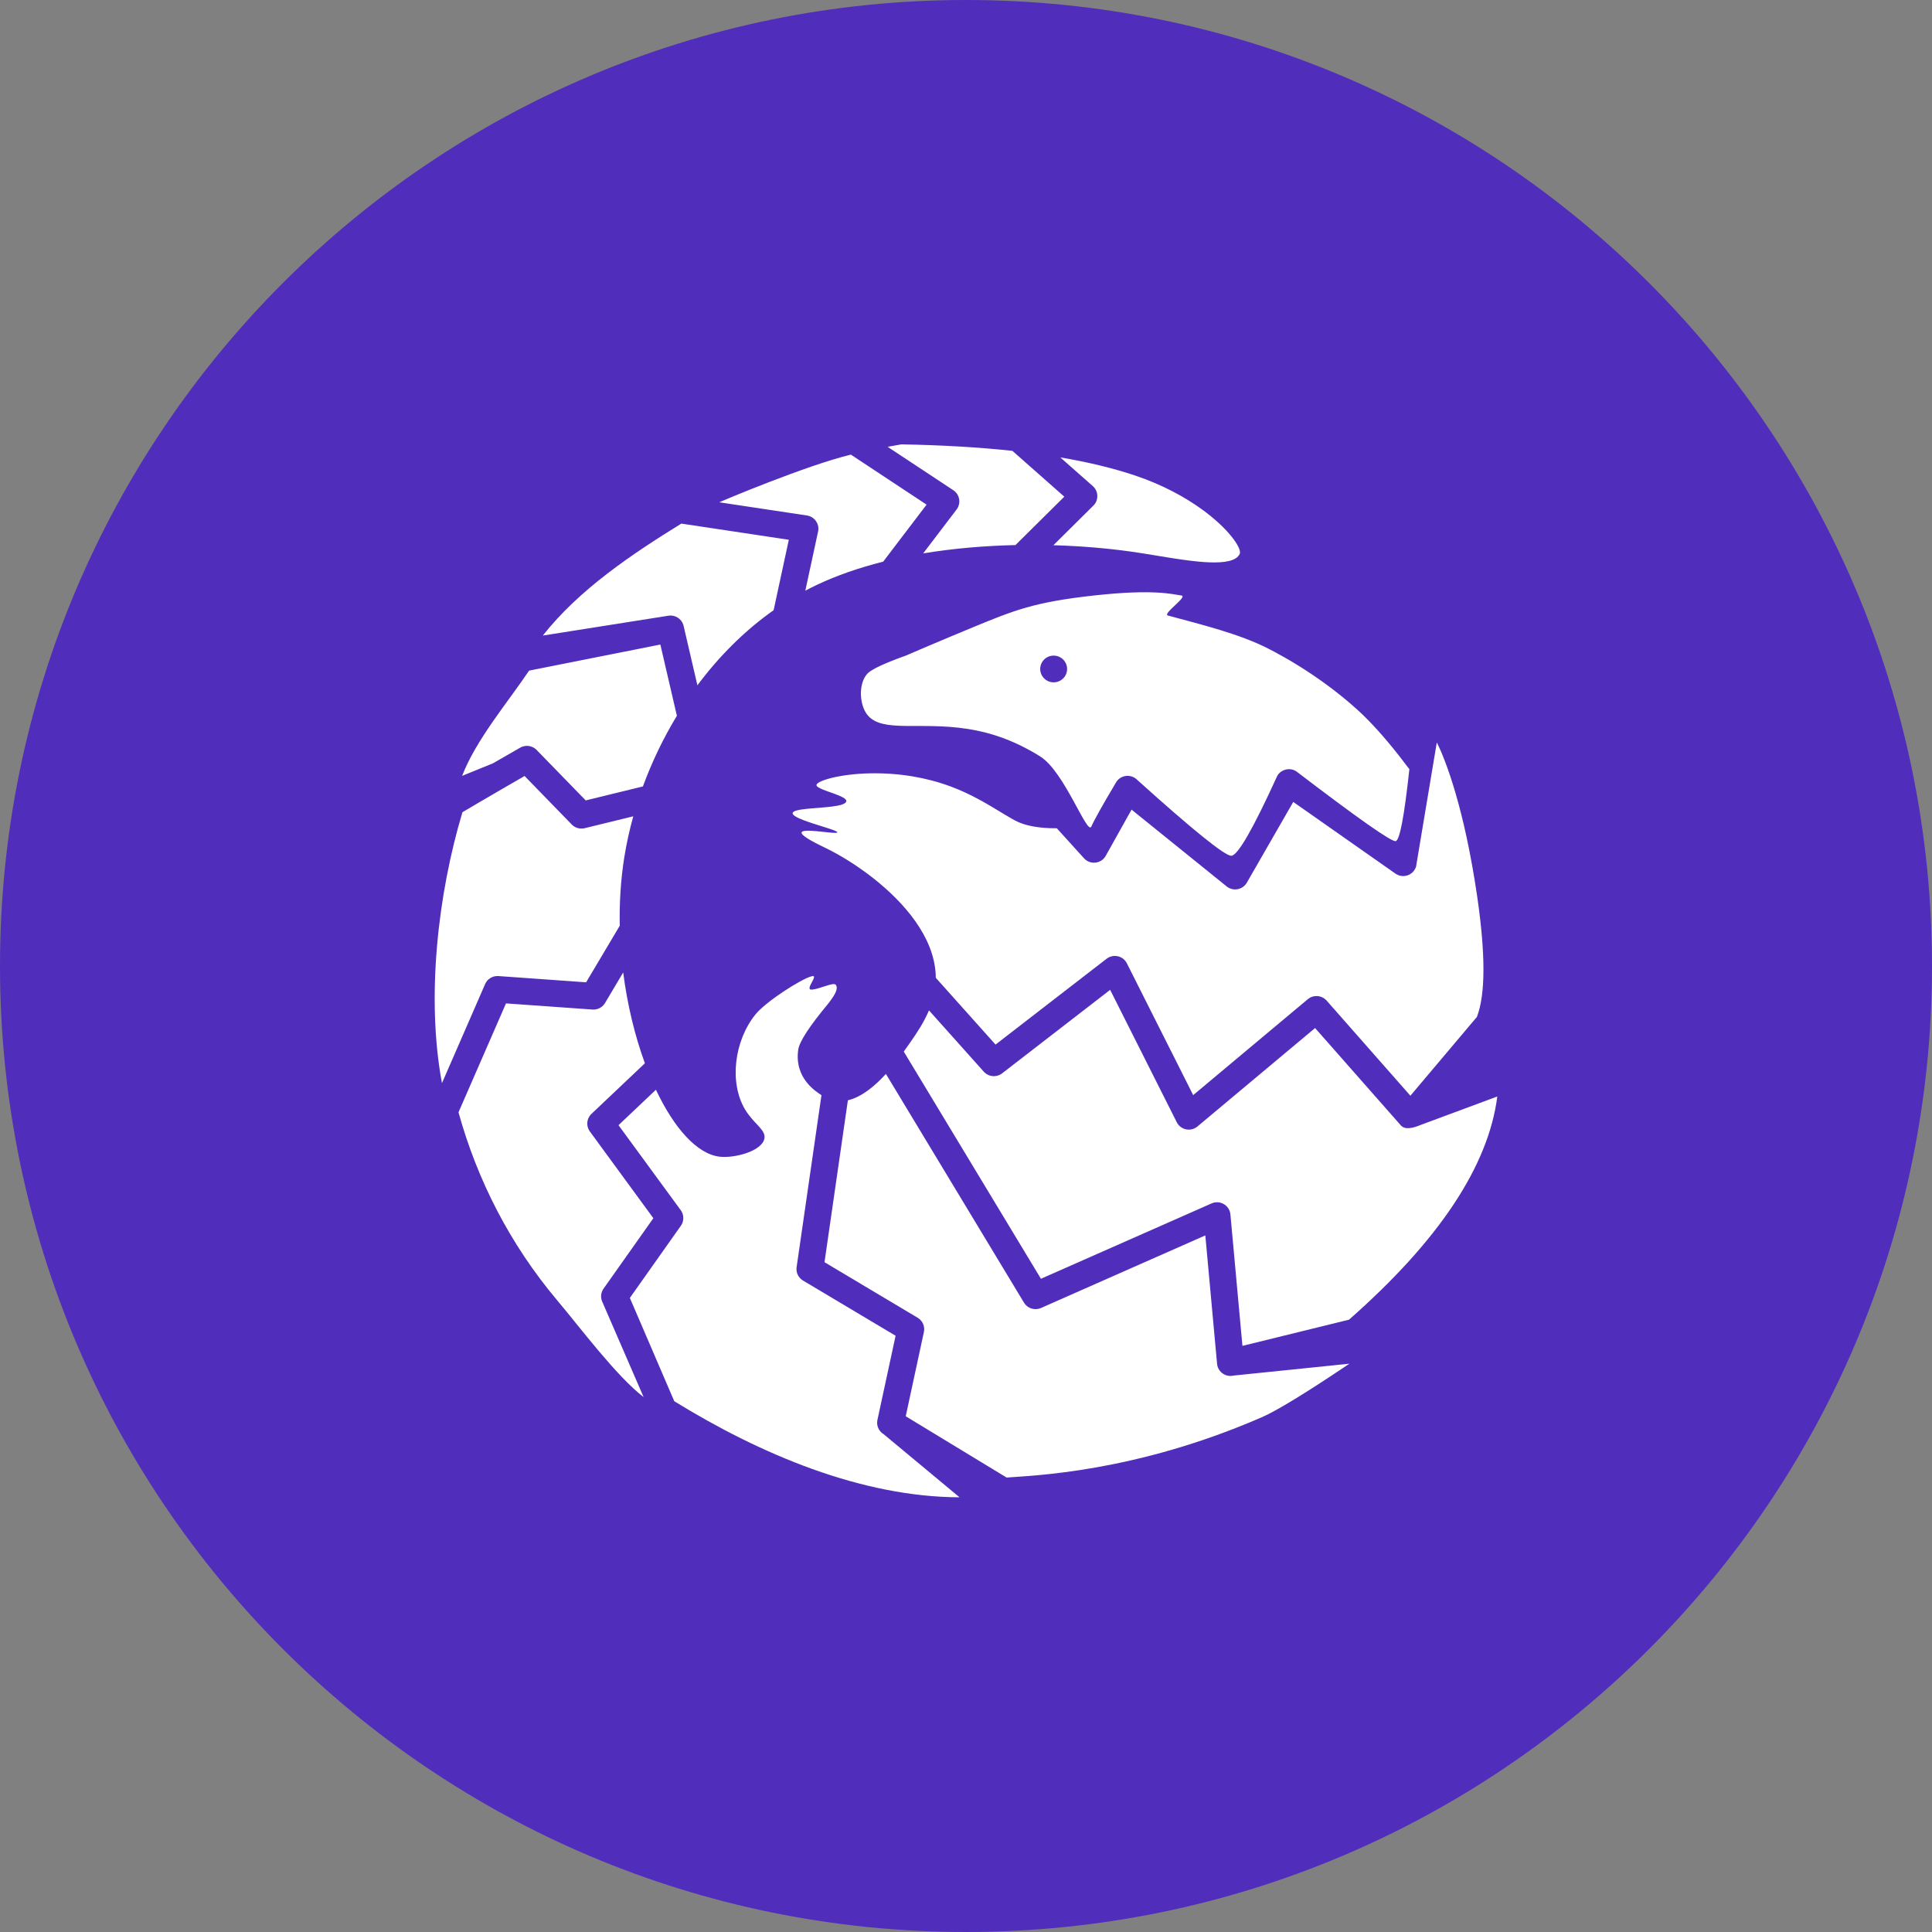 <svg width="256" height="256" viewBox="0 0 256 256" fill="none" xmlns="http://www.w3.org/2000/svg">
<rect x="0" y="0" width="256" height="256" fill="#808080" stroke="none"/>
<g clip-path="url(#clip0_2175_22408)">
<path d="M256 128C256 57.307 198.692 0 128 0C57.307 0 0 57.307 0 128C0 198.692 57.307 256 128 256C198.692 256 256 198.692 256 128Z" fill="#512DBC"/>
<path d="M110.756 130.504C110.473 130.081 108.62 131.066 107.55 131.129C106.539 131.189 108.62 129.072 107.55 129.359C106.079 129.754 101.453 132.739 100.094 134.428C97.276 137.931 96.616 143.455 98.712 146.987C98.995 147.463 99.306 147.868 99.613 148.225L99.874 148.52L100.483 149.176L100.696 149.414C101.135 149.922 101.402 150.369 101.278 150.911C100.906 152.543 97.342 153.495 95.355 153.267C92.381 152.924 89.334 149.518 86.913 144.397L81.955 149.092L90.203 160.358L90.287 160.484C90.625 161.038 90.63 161.732 90.302 162.291L90.22 162.418L83.459 171.982L89.345 185.669C100.772 192.708 114.152 198.357 127.145 198.4L117.078 190.029L116.953 189.946C116.429 189.564 116.155 188.926 116.241 188.285L116.265 188.148L118.671 176.993L106.402 169.678L106.283 169.601C105.783 169.246 105.502 168.659 105.541 168.05L105.555 167.909L108.848 145.118C108.234 144.693 105.224 142.945 105.769 139.096C105.92 138.027 107.239 135.997 109.726 133.007L109.995 132.652C110.68 131.727 111.083 130.991 110.756 130.504ZM117.388 142.304C115.971 143.854 114.203 145.36 112.349 145.795L109.251 167.248L121.596 174.609L121.722 174.691C122.253 175.072 122.531 175.714 122.445 176.359L122.421 176.498L120.014 187.663L133.382 195.783C136.782 195.515 150.361 195.132 167.226 187.778C169.219 186.909 173.078 184.549 178.805 180.697L163.47 182.268L163.326 182.297C162.362 182.453 161.446 181.802 161.285 180.842L161.268 180.71L159.712 163.698L137.936 173.316L137.798 173.37C137.054 173.628 136.226 173.368 135.767 172.732L135.685 172.609L117.388 142.304ZM82.577 128.855L80.169 132.905L80.085 133.034C79.754 133.494 79.221 133.769 78.651 133.774L78.508 133.77L67.047 132.955L60.753 147.388C63.226 156.306 67.536 164.827 73.832 172.301C76.89 175.931 81.694 182.365 85.283 185.123L79.793 172.465L79.739 172.322C79.58 171.842 79.635 171.317 79.891 170.88L79.974 170.751L86.573 161.418L78.156 149.921L78.075 149.799C77.67 149.138 77.745 148.29 78.259 147.71L78.368 147.598L85.452 140.89C84.144 137.316 83.13 133.199 82.577 128.855ZM147.101 131.16L132.784 142.226L132.658 142.316C131.97 142.759 131.062 142.676 130.467 142.116L130.359 142.005L123.094 133.882C122.445 135.423 121.524 136.825 120.594 138.153L119.754 139.339L137.93 169.444L160.538 159.459L160.667 159.407C161.707 159.039 162.838 159.7 163.018 160.784L163.035 160.916L164.629 178.335L178.751 174.865C190.663 164.383 197.213 154.525 198.4 145.292L188.278 149.048C187.009 149.588 186.141 149.633 185.674 149.182L174.255 136.221L158.668 149.264L158.55 149.355C157.709 149.95 156.528 149.706 155.996 148.826L155.927 148.702L147.101 131.16ZM125.96 104.209C124.274 103.583 122.581 103.155 120.946 102.88L120.335 102.784L119.731 102.702C119.531 102.677 119.332 102.654 119.134 102.633L118.545 102.576L117.964 102.532C117.291 102.487 116.637 102.466 116.007 102.464L115.474 102.467L114.953 102.48C114.781 102.485 114.612 102.492 114.445 102.5L113.952 102.529C113.871 102.535 113.79 102.54 113.71 102.546L113.24 102.586L112.785 102.633L112.346 102.685L111.926 102.743L111.524 102.806L111.14 102.874L110.777 102.945L110.434 103.02L110.112 103.097C110.06 103.11 110.01 103.124 109.96 103.137L109.671 103.218L109.406 103.3L109.165 103.383L108.949 103.466L108.758 103.549L108.593 103.631C108.341 103.768 108.201 103.898 108.189 104.012C108.169 104.209 108.528 104.412 109.036 104.62L109.395 104.759L109.782 104.9L110.586 105.188C111.444 105.503 112.191 105.831 112.139 106.171C112.081 106.542 111.283 106.739 110.241 106.871L109.781 106.924L109.3 106.97L107.336 107.134L106.879 107.179C105.845 107.288 105.063 107.439 105.03 107.741C104.997 108.036 105.69 108.384 106.612 108.729L107.052 108.888L107.514 109.045C107.592 109.071 107.671 109.097 107.75 109.123L109.77 109.765L110.135 109.887C110.192 109.906 110.246 109.926 110.298 109.944L110.578 110.05C110.825 110.151 110.966 110.233 110.953 110.292C110.936 110.371 110.643 110.372 110.212 110.338L109.864 110.307L108.633 110.178L107.991 110.118L107.582 110.089C106.857 110.048 106.284 110.078 106.215 110.292C106.154 110.48 106.498 110.775 106.995 111.092L107.28 111.266L107.586 111.442L108.066 111.701L108.386 111.866L108.844 112.092L109.79 112.559L110.24 112.79C110.317 112.831 110.394 112.872 110.472 112.914L110.949 113.176C111.191 113.311 111.439 113.454 111.692 113.604L112.203 113.914L112.725 114.242C112.9 114.354 113.077 114.469 113.255 114.588L113.792 114.951C114.062 115.137 114.334 115.329 114.606 115.528L115.152 115.933L115.698 116.354C119.789 119.571 123.738 124.102 123.986 129.13C123.993 129.276 123.997 129.42 123.998 129.563L131.914 138.413L146.629 127.04L146.747 126.956C147.59 126.406 148.731 126.665 149.249 127.524L149.316 127.645L158.103 145.108L173.296 132.394L173.416 132.302C174.113 131.812 175.065 131.884 175.679 132.473L175.784 132.582L186.885 145.189L195.7 134.743C196.843 131.764 196.852 126.429 195.728 118.737C194.041 107.201 191.582 100.743 190.384 98.379L187.635 114.827L187.591 114.953C187.195 115.972 185.962 116.394 185.019 115.833L184.903 115.758L171.363 106.259L165.21 116.96L165.135 117.08C164.581 117.889 163.464 118.097 162.653 117.541L162.54 117.456L149.938 107.28L146.516 113.401L146.444 113.52C145.837 114.435 144.536 114.583 143.736 113.829L143.635 113.726L140.035 109.752C137.606 109.763 135.736 109.406 134.426 108.683L133.968 108.424L133.262 108.01L131.505 106.953L130.695 106.478L130.133 106.16L129.552 105.843C128.468 105.264 127.282 104.7 125.96 104.209ZM69.51 102.825L66.629 104.488L63.498 106.313L61.275 107.623C58.017 118.487 56.452 132.182 58.562 143.521L64.281 130.395L64.347 130.261C64.654 129.692 65.252 129.333 65.903 129.329L66.043 129.333L77.663 130.161L82.12 122.667C82.061 119.657 82.243 116.612 82.717 113.628C83.003 111.823 83.403 109.995 83.913 108.166L77.468 109.74L77.313 109.771C76.797 109.85 76.271 109.699 75.876 109.359L75.762 109.252L69.51 102.825ZM144.959 78.906C136.943 79.791 134.337 80.881 128.577 83.261C126.724 84.027 124.838 84.817 122.92 85.632L120.02 86.872L119.126 87.201L118.576 87.41L118.063 87.613L117.587 87.808L117.147 87.996L116.745 88.176L116.38 88.349C116.322 88.377 116.266 88.405 116.211 88.433L115.901 88.595C115.415 88.859 115.082 89.092 114.903 89.295C113.777 90.574 113.887 93.048 114.706 94.397C115.507 95.718 117.013 96.071 119.048 96.164L119.567 96.182L120.108 96.192L120.959 96.197L122.203 96.197L122.905 96.201L123.628 96.212C126.443 96.272 129.727 96.559 133.267 97.93C133.439 97.996 133.612 98.066 133.785 98.137L134.305 98.359C134.479 98.436 134.652 98.515 134.826 98.595L135.345 98.844L135.86 99.105C136.374 99.372 136.881 99.656 137.374 99.953L137.861 100.254C141.076 102.293 144.068 110.771 144.613 109.513C144.977 108.675 146.057 106.742 147.855 103.716L147.929 103.594C148.478 102.772 149.604 102.556 150.421 103.116L150.536 103.201C158.1 110.018 162.307 113.415 163.158 113.392C164.009 113.369 166.037 109.842 169.242 102.812L169.317 102.692C169.845 101.921 170.891 101.691 171.697 102.167L171.816 102.244C180.038 108.519 184.414 111.588 184.944 111.453C185.475 111.317 186.076 108.139 186.749 101.92C184.777 99.292 182.986 97.157 181.377 95.512L180.697 94.831L180.309 94.461L179.886 94.07L179.364 93.603L178.91 93.207L178.22 92.627L177.84 92.316L177.227 91.826L176.791 91.486L176.093 90.958L175.601 90.595L175.087 90.224L174.551 89.848L173.994 89.466C173.899 89.401 173.804 89.337 173.708 89.273L173.119 88.884L172.51 88.493C172.304 88.362 172.094 88.231 171.881 88.1L171.231 87.706C171.121 87.641 171.01 87.575 170.898 87.509L170.219 87.116C169.759 86.854 169.287 86.594 168.802 86.335L168.064 85.95C164.27 84.004 159.24 82.77 154.756 81.562C153.967 81.349 157.472 79.029 156.538 78.906C155.383 78.754 152.975 78.021 144.959 78.906ZM87.5 85.405L70.109 88.861L70.08 88.903C67.238 93.123 63.078 98.022 61.234 102.805L65.312 101.149L68.932 99.067L69.066 98.997C69.704 98.7 70.462 98.805 70.993 99.266L71.103 99.37L77.611 106.059L85.189 104.207C86.363 101.005 87.87 97.845 89.691 94.845L87.5 85.405ZM90.281 69.379C83.705 73.441 76.741 78.107 71.923 84.217L88.496 81.596L88.631 81.574C89.48 81.471 90.286 81.986 90.544 82.796L90.581 82.934L92.41 90.807C95.24 87.008 98.622 83.596 102.509 80.854L104.522 71.523L90.281 69.379ZM139.615 86.872C140.599 86.872 141.396 87.665 141.396 88.643C141.396 89.62 140.599 90.413 139.615 90.413C138.631 90.413 137.833 89.62 137.833 88.643C137.833 87.665 138.631 86.872 139.615 86.872ZM112.744 60.24C106.865 61.655 95.68 66.371 95.315 66.556L106.926 68.305L107.057 68.329C107.953 68.532 108.548 69.385 108.425 70.29L108.401 70.426L106.71 78.266C107.196 78.008 107.69 77.76 108.189 77.522C110.888 76.238 113.873 75.215 117.025 74.424L122.776 66.868L112.744 60.24ZM140.499 60.61L144.807 64.415L144.903 64.506C145.541 65.158 145.575 66.188 144.986 66.88L144.882 66.992L139.582 72.243C143.181 72.347 146.656 72.642 149.85 73.089L150.912 73.245L151.461 73.331L154.919 73.893L155.796 74.029L156.667 74.156L157.239 74.234L157.804 74.305L158.358 74.368L158.9 74.422L159.429 74.466C159.515 74.472 159.601 74.478 159.687 74.483L160.19 74.51C162.25 74.594 163.819 74.344 164.268 73.401C164.422 73.077 164.126 72.331 163.388 71.356L163.166 71.072C163.048 70.926 162.922 70.777 162.786 70.624L162.504 70.312L162.197 69.992C162.144 69.938 162.09 69.883 162.035 69.829L161.692 69.497C161.574 69.385 161.452 69.272 161.326 69.159L160.936 68.815C160.601 68.526 160.242 68.233 159.857 67.938L159.384 67.583C157.122 65.924 154.089 64.235 150.303 62.974C147.444 62.021 144.176 61.233 140.499 60.61ZM119.445 58.88C118.829 58.983 118.218 59.091 117.611 59.204L126.324 64.96L126.432 65.037C127.157 65.596 127.334 66.616 126.842 67.383L126.759 67.502L122.325 73.329C126.323 72.665 130.469 72.316 134.552 72.225L141.027 65.813L134.149 59.741C129.72 59.264 124.818 58.977 119.445 58.88Z" fill="white"/>
</g>
<defs>
<clipPath id="clip0_2175_22408">
<rect width="256" height="256" fill="white"/>
</clipPath>
</defs>
</svg>
